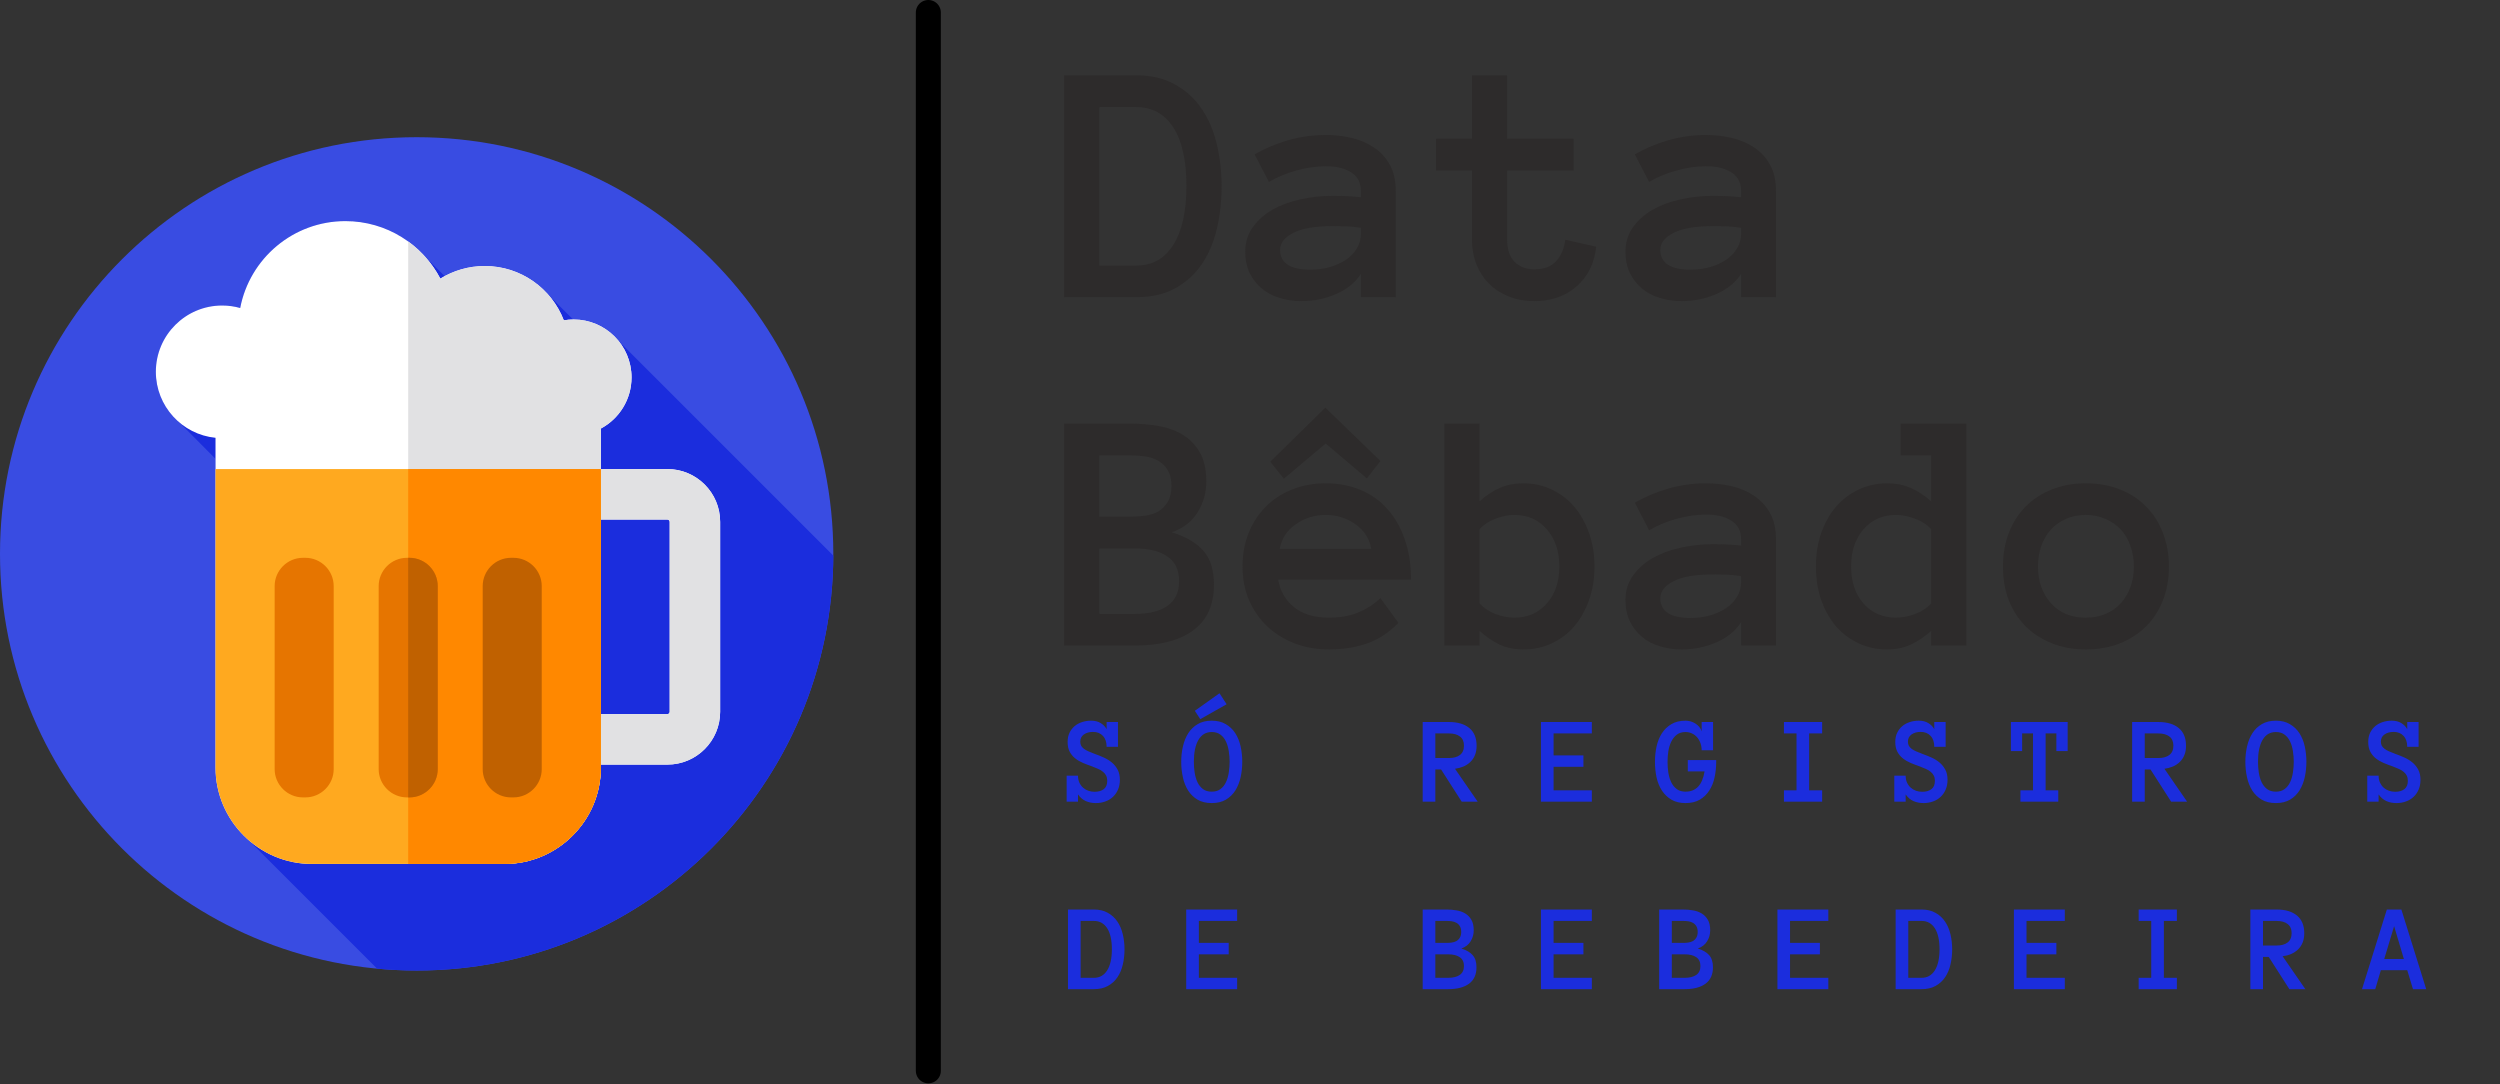 <svg width="3000" height="1301" viewBox="0 0 3000 1301" fill="none" xmlns="http://www.w3.org/2000/svg">
<rect x="0" y="0" width="3000" height="1301" fill="#333333" stroke="none"/>
<path d="M499.991 1164.62C776.129 1164.62 999.982 940.769 999.982 664.632C999.982 388.494 776.129 164.64 499.991 164.64C223.854 164.64 0 388.494 0 664.632C0 940.769 223.854 1164.62 499.991 1164.62Z" fill="#394CE2"/>
<path d="M999.969 666.77L742.27 409.074C729.524 393.4 710.09 383.38 688.313 383.38C688.122 383.38 687.932 383.39 687.737 383.392L658.395 354.193C639.774 332.779 612.352 319.228 581.745 319.228C564.331 319.228 547.954 323.628 533.632 331.351L510.204 308.158C486.675 281.88 452.515 265.326 414.464 265.326C351.767 265.326 299.583 310.22 288.234 369.611C281.351 367.667 274.097 366.607 266.591 366.607C222.64 366.607 187.013 402.236 187.013 446.185C187.013 470.738 198.136 492.689 215.613 507.284L258.617 550.634V921.135C258.617 955.49 273.822 986.447 297.814 1007.67L452.521 1162.38C468.151 1163.85 483.981 1164.64 499.995 1164.64C775.426 1164.64 998.816 941.93 999.969 666.77Z" fill="#1B2DDD"/>
<path d="M800.87 562.874H721.043V514.239C742.938 502.534 757.836 479.46 757.836 452.9C757.836 414.505 726.71 383.378 688.315 383.378C684.315 383.378 680.401 383.736 676.586 384.382C661.936 346.281 625.012 319.226 581.749 319.226C562.179 319.226 543.909 324.773 528.401 334.361C506.929 293.337 463.98 265.326 414.466 265.326C351.769 265.326 299.585 310.22 288.236 369.611C281.353 367.667 274.099 366.607 266.593 366.607C222.642 366.607 187.015 402.236 187.015 446.185C187.015 487.441 218.414 521.362 258.617 525.362V921.133C258.617 984.715 310.64 1036.74 374.226 1036.74H605.438C669.022 1036.74 721.045 984.717 721.045 921.133V917.508H800.871C835.781 917.508 864.18 889.108 864.18 854.2V626.185C864.178 591.274 835.78 562.874 800.87 562.874ZM803.621 854.202C803.621 855.643 802.309 856.956 800.867 856.956H721.043V623.431H800.87C802.311 623.431 803.623 624.743 803.623 626.185V854.202H803.621Z" fill="white"/>
<path d="M800.87 562.874H721.043V514.239C742.938 502.534 757.836 479.46 757.836 452.9C757.836 414.505 726.71 383.378 688.315 383.378C684.315 383.378 680.401 383.736 676.586 384.382C661.936 346.281 625.012 319.226 581.749 319.226C562.179 319.226 543.909 324.773 528.401 334.361C519.141 316.669 505.882 301.408 489.831 289.759V1036.74H605.438C669.022 1036.74 721.045 984.715 721.045 921.131V917.506H800.872C835.782 917.506 864.18 889.106 864.18 854.198L864.18 626.185C864.178 591.274 835.78 562.874 800.87 562.874ZM803.621 854.202C803.621 855.643 802.309 856.956 800.867 856.956H721.043V623.431H800.87C802.311 623.431 803.623 624.743 803.623 626.185V854.202H803.621Z" fill="#E1E1E3"/>
<path d="M374.224 1036.74H605.438C669.022 1036.74 721.046 984.719 721.046 921.135V562.876H258.617L258.617 921.135C258.617 984.719 310.64 1036.74 374.224 1036.74Z" fill="#FFA91F"/>
<path d="M489.831 562.874V1036.74H605.438C669.022 1036.74 721.046 984.719 721.046 921.135V562.876H489.831V562.874Z" fill="#FF8800"/>
<path d="M366.476 956.879H363.519C344.847 956.879 329.572 941.604 329.572 922.932V703.317C329.572 684.645 344.847 669.37 363.519 669.37H366.476C385.148 669.37 400.423 684.645 400.423 703.317V922.93C400.423 941.604 385.148 956.879 366.476 956.879Z" fill="#E67500"/>
<path d="M491.31 956.879H488.353C469.681 956.879 454.405 941.604 454.405 922.932V703.317C454.405 684.645 469.681 669.37 488.353 669.37H491.31C509.982 669.37 525.257 684.645 525.257 703.317V922.93C525.257 941.604 509.98 956.879 491.31 956.879Z" fill="#E67500"/>
<path d="M491.309 669.372H489.829V956.879L491.31 956.879C509.982 956.879 525.257 941.604 525.257 922.932L525.257 703.317C525.257 684.645 509.979 669.372 491.309 669.372Z" fill="#C06100"/>
<path d="M616.141 956.879H613.184C594.512 956.879 579.236 941.604 579.236 922.932V703.317C579.236 684.645 594.512 669.37 613.184 669.37H616.141C634.812 669.37 650.088 684.645 650.088 703.317V922.93C650.09 941.604 634.812 956.879 616.141 956.879Z" fill="#C06100"/>
<path d="M1465.94 223.395C1465.94 241.216 1464.04 258.22 1460.23 274.408C1456.55 290.46 1450.57 304.607 1442.27 316.851C1434.11 328.958 1423.5 338.616 1410.44 345.826C1397.52 353.036 1381.87 356.64 1363.51 356.64H1276.99V90.354H1363.51C1381.6 90.354 1397.11 94.027 1410.03 101.373C1423.09 108.583 1433.7 118.241 1441.86 130.348C1450.16 142.455 1456.21 156.535 1460.02 172.587C1463.97 188.639 1465.94 205.575 1465.94 223.395ZM1423.7 223.395C1423.7 192.652 1418.46 169.186 1407.99 152.998C1397.51 136.674 1382.69 128.512 1363.51 128.512H1319.23V318.687H1363.51C1382.69 318.687 1397.51 310.389 1407.99 293.793C1418.46 277.197 1423.7 253.731 1423.7 223.395Z" fill="#2D2B2B"/>
<path d="M1494.3 301.955C1494.3 290.8 1497.3 281.074 1503.28 272.776C1509.27 264.341 1517.09 257.336 1526.75 251.758C1536.54 246.181 1547.7 242.032 1560.21 239.311C1572.86 236.454 1585.72 235.026 1598.78 235.026C1605.99 235.026 1612.18 235.162 1617.35 235.434C1622.52 235.706 1627.75 236.114 1633.06 236.659V229.109C1633.06 219.178 1629.18 211.764 1621.43 206.867C1613.81 201.97 1603.74 199.521 1591.23 199.521C1579.8 199.521 1568.17 201.154 1556.33 204.418C1544.5 207.547 1533.28 212.172 1522.67 218.294L1505.53 185.238C1518.04 178.028 1531.44 172.382 1545.72 168.301C1560.14 164.084 1575.31 161.976 1591.23 161.976C1601.57 161.976 1611.7 163.132 1621.63 165.445C1631.7 167.757 1640.68 171.566 1648.57 176.872C1656.59 182.177 1662.99 189.115 1667.75 197.685C1672.51 206.119 1674.89 216.594 1674.89 229.109V356.64H1633.06V328.685C1626.39 339.024 1616.53 347.05 1603.47 352.763C1590.55 358.477 1576.6 361.334 1561.64 361.334C1552.39 361.334 1543.62 360.041 1535.32 357.457C1527.16 355.008 1520.08 351.267 1514.1 346.234C1508.11 341.201 1503.28 335.011 1499.61 327.665C1496.07 320.183 1494.3 311.613 1494.3 301.955ZM1572.45 323.584C1580.75 323.584 1588.51 322.564 1595.72 320.523C1603.06 318.347 1609.52 315.422 1615.1 311.749C1620.68 307.94 1625.03 303.383 1628.16 298.078C1631.43 292.773 1633.06 286.923 1633.06 280.529V273.388C1626.39 272.299 1620.13 271.687 1614.29 271.551C1608.44 271.415 1603.27 271.347 1598.78 271.347C1578.1 271.347 1562.46 274.068 1551.85 279.509C1541.37 284.951 1536.13 291.684 1536.13 299.71C1536.13 315.626 1548.24 323.584 1572.45 323.584Z" fill="#2D2B2B"/>
<path d="M1915.46 296.037C1913.29 316.034 1905.4 331.95 1891.79 343.785C1878.33 355.484 1861.46 361.334 1841.19 361.334C1830.03 361.334 1819.83 359.497 1810.58 355.824C1801.33 352.151 1793.44 347.05 1786.91 340.52C1780.38 333.991 1775.28 326.169 1771.61 317.055C1768.07 307.804 1766.3 297.738 1766.3 286.855V204.623H1723.25V166.465H1766.3V90.354H1808.54V166.465H1888.33V204.623H1808.54V286.855C1808.54 299.098 1811.53 308.212 1817.52 314.198C1823.51 320.183 1831.4 323.176 1841.19 323.176C1853.16 323.176 1862.07 319.707 1867.92 312.77C1873.77 305.832 1877.24 297.466 1878.33 287.671L1915.46 296.037Z" fill="#2D2B2B"/>
<path d="M1950.56 301.955C1950.56 290.8 1953.55 281.074 1959.54 272.776C1965.52 264.341 1973.35 257.336 1983.01 251.758C1992.8 246.181 2003.95 242.032 2016.47 239.311C2029.12 236.454 2041.98 235.026 2055.04 235.026C2062.24 235.026 2068.43 235.162 2073.6 235.434C2078.77 235.706 2084.01 236.114 2089.32 236.659V229.109C2089.32 219.178 2085.44 211.764 2077.68 206.867C2070.07 201.97 2060 199.521 2047.49 199.521C2036.06 199.521 2024.43 201.154 2012.59 204.418C2000.76 207.547 1989.53 212.172 1978.92 218.294L1961.78 185.238C1974.3 178.028 1987.7 172.382 2001.98 168.301C2016.4 164.084 2031.57 161.976 2047.49 161.976C2057.82 161.976 2067.96 163.132 2077.89 165.445C2087.96 167.757 2096.93 171.566 2104.82 176.872C2112.85 182.177 2119.24 189.115 2124 197.685C2128.77 206.119 2131.15 216.594 2131.15 229.109V356.64H2089.32V328.685C2082.65 339.024 2072.79 347.05 2059.73 352.763C2046.81 358.477 2032.86 361.334 2017.9 361.334C2008.65 361.334 1999.87 360.041 1991.58 357.457C1983.41 355.008 1976.34 351.267 1970.35 346.234C1964.37 341.201 1959.54 335.011 1955.87 327.665C1952.33 320.183 1950.56 311.613 1950.56 301.955ZM2028.71 323.584C2037.01 323.584 2044.76 322.564 2051.97 320.523C2059.32 318.347 2065.78 315.422 2071.36 311.749C2076.94 307.94 2081.29 303.383 2084.42 298.078C2087.68 292.773 2089.32 286.923 2089.32 280.529V273.388C2082.65 272.299 2076.39 271.687 2070.54 271.551C2064.69 271.415 2059.52 271.347 2055.04 271.347C2034.36 271.347 2018.71 274.068 2008.1 279.509C1997.63 284.951 1992.39 291.684 1992.39 299.71C1992.39 315.626 2004.5 323.584 2028.71 323.584Z" fill="#2D2B2B"/>
<path d="M1456.76 701.59C1456.76 725.804 1448.53 744.033 1432.07 756.276C1415.61 768.519 1392.21 774.64 1361.87 774.64H1276.99V508.354H1357.18C1368.34 508.354 1379.29 509.306 1390.03 511.211C1400.78 512.979 1410.37 516.38 1418.8 521.413C1427.37 526.447 1434.31 533.52 1439.62 542.635C1444.92 551.613 1447.58 563.312 1447.58 577.731C1447.58 591.199 1444.11 603.51 1437.17 614.665C1430.37 625.819 1420.03 633.845 1406.15 638.743C1423.16 644.048 1435.81 651.462 1444.11 660.984C1452.54 670.506 1456.76 684.042 1456.76 701.59ZM1405.74 583.241C1405.74 575.487 1404.25 569.161 1401.26 564.264C1398.4 559.367 1394.66 555.626 1390.03 553.041C1385.41 550.32 1380.24 548.552 1374.53 547.736C1368.81 546.92 1363.03 546.512 1357.18 546.512H1319.23V619.97H1357.18C1363.03 619.97 1368.81 619.562 1374.53 618.746C1380.24 617.929 1385.41 616.229 1390.03 613.644C1394.66 610.924 1398.4 607.115 1401.26 602.217C1404.25 597.32 1405.74 590.995 1405.74 583.241ZM1414.93 697.305C1414.93 683.974 1410.23 674.111 1400.85 667.718C1391.6 661.324 1378.61 658.127 1361.87 658.127H1319.23V736.687H1361.87C1378.61 736.687 1391.6 733.49 1400.85 727.097C1410.23 720.567 1414.93 710.637 1414.93 697.305Z" fill="#2D2B2B"/>
<path d="M1533.89 695.673C1535.93 708.732 1542.12 719.615 1552.46 728.321C1562.93 736.891 1576.94 741.176 1594.49 741.176C1608.23 741.176 1620.13 739.068 1630.2 734.851C1640.4 730.497 1649.18 724.784 1656.52 717.71L1678.15 747.502C1665.91 759.745 1652.92 768.111 1639.18 772.6C1625.58 777.089 1610.68 779.334 1594.49 779.334C1579.8 779.334 1566.13 776.885 1553.48 771.988C1540.83 767.091 1529.88 760.289 1520.63 751.583C1511.38 742.74 1504.1 732.266 1498.79 720.159C1493.62 708.052 1491.04 694.584 1491.04 679.757C1491.04 665.337 1493.42 652.074 1498.18 639.967C1503.08 627.724 1509.88 617.181 1518.59 608.339C1527.43 599.361 1537.97 592.423 1550.21 587.526C1562.46 582.493 1575.99 579.976 1590.82 579.976C1606.19 579.976 1620.13 582.629 1632.65 587.934C1645.16 593.103 1655.84 600.653 1664.69 610.583C1673.66 620.514 1680.67 632.689 1685.7 647.109C1690.74 661.392 1693.25 677.58 1693.25 695.673H1533.89ZM1645.5 658.535C1643.33 646.292 1637 636.498 1626.53 629.152C1616.05 621.67 1604.15 617.929 1590.82 617.929C1577.49 617.929 1565.52 621.67 1554.91 629.152C1544.3 636.498 1537.9 646.292 1535.73 658.535H1645.5ZM1656.52 553.245L1640.2 574.058L1590.82 532.228L1540.62 574.466L1524.3 554.061L1590.41 489.173L1656.52 553.245Z" fill="#2D2B2B"/>
<path d="M1733.25 508.354H1775.49V601.605C1783.51 594.395 1791.61 589.022 1799.77 585.485C1808.07 581.812 1817.52 579.976 1828.13 579.976C1840.37 579.976 1851.73 582.493 1862.21 587.526C1872.68 592.423 1881.66 599.293 1889.14 608.135C1896.62 616.841 1902.54 627.384 1906.89 639.763C1911.25 652.006 1913.42 665.337 1913.42 679.757C1913.42 694.312 1911.25 707.712 1906.89 719.955C1902.54 732.198 1896.62 742.74 1889.14 751.583C1881.66 760.289 1872.68 767.091 1862.21 771.988C1851.73 776.885 1840.37 779.334 1828.13 779.334C1817.52 779.334 1808.07 777.429 1799.77 773.62C1791.61 769.811 1783.51 764.302 1775.49 757.092V774.64H1733.25V508.354ZM1775.49 724.036C1780.52 729.613 1786.91 733.898 1794.67 736.891C1802.56 739.748 1810.11 741.176 1817.32 741.176C1833.23 741.176 1846.15 735.531 1856.09 724.24C1866.15 712.949 1871.19 698.121 1871.19 679.757C1871.19 661.392 1866.15 646.496 1856.09 635.07C1846.15 623.643 1833.23 617.929 1817.32 617.929C1810.11 617.929 1802.56 619.426 1794.67 622.418C1786.91 625.275 1780.52 629.492 1775.49 635.07V724.036Z" fill="#2D2B2B"/>
<path d="M1950.56 719.955C1950.56 708.8 1953.55 699.074 1959.54 690.776C1965.52 682.341 1973.35 675.336 1983.01 669.758C1992.8 664.181 2003.95 660.032 2016.47 657.311C2029.12 654.454 2041.98 653.026 2055.04 653.026C2062.24 653.026 2068.43 653.162 2073.6 653.434C2078.77 653.706 2084.01 654.114 2089.32 654.659V647.109C2089.32 637.178 2085.44 629.764 2077.68 624.867C2070.07 619.97 2060 617.521 2047.49 617.521C2036.06 617.521 2024.43 619.154 2012.59 622.418C2000.76 625.547 1989.53 630.172 1978.92 636.294L1961.78 603.238C1974.3 596.028 1987.7 590.382 2001.98 586.301C2016.4 582.084 2031.57 579.976 2047.49 579.976C2057.82 579.976 2067.96 581.132 2077.89 583.445C2087.96 585.757 2096.93 589.566 2104.82 594.872C2112.85 600.177 2119.24 607.115 2124 615.685C2128.77 624.119 2131.15 634.594 2131.15 647.109V774.64H2089.32V746.685C2082.65 757.024 2072.79 765.05 2059.73 770.763C2046.81 776.477 2032.86 779.334 2017.9 779.334C2008.65 779.334 1999.87 778.041 1991.58 775.457C1983.41 773.008 1976.34 769.267 1970.35 764.234C1964.37 759.201 1959.54 753.011 1955.87 745.665C1952.33 738.183 1950.56 729.613 1950.56 719.955ZM2028.71 741.584C2037.01 741.584 2044.76 740.564 2051.97 738.523C2059.32 736.347 2065.78 733.422 2071.36 729.749C2076.94 725.94 2081.29 721.383 2084.42 716.078C2087.68 710.772 2089.32 704.923 2089.32 698.529V691.388C2082.65 690.299 2076.39 689.687 2070.54 689.551C2064.69 689.415 2059.52 689.347 2055.04 689.347C2034.36 689.347 2018.71 692.068 2008.1 697.509C1997.63 702.951 1992.39 709.684 1992.39 717.71C1992.39 733.626 2004.5 741.584 2028.71 741.584Z" fill="#2D2B2B"/>
<path d="M2359.68 774.64H2317.44V757.092C2309.28 764.302 2301.05 769.811 2292.75 773.62C2284.46 777.429 2275 779.334 2264.39 779.334C2252.15 779.334 2240.79 776.885 2230.31 771.988C2219.84 767.091 2210.79 760.289 2203.18 751.583C2195.69 742.74 2189.78 732.198 2185.42 719.955C2181.21 707.712 2179.1 694.312 2179.1 679.757C2179.1 665.337 2181.21 652.006 2185.42 639.763C2189.78 627.384 2195.69 616.841 2203.18 608.135C2210.79 599.293 2219.84 592.423 2230.31 587.526C2240.79 582.493 2252.15 579.976 2264.39 579.976C2275 579.976 2284.46 581.812 2292.75 585.485C2301.05 589.022 2309.28 594.395 2317.44 601.605V546.512H2280.72V508.354H2359.68V774.64ZM2317.44 635.07C2312.41 629.492 2305.88 625.275 2297.86 622.418C2289.97 619.426 2282.42 617.929 2275.21 617.929C2259.29 617.929 2246.3 623.643 2236.23 635.07C2226.3 646.496 2221.34 661.392 2221.34 679.757C2221.34 698.121 2226.3 712.949 2236.23 724.24C2246.3 735.531 2259.29 741.176 2275.21 741.176C2282.42 741.176 2289.97 739.748 2297.86 736.891C2305.88 733.898 2312.41 729.613 2317.44 724.036V635.07Z" fill="#2D2B2B"/>
<path d="M2602.71 679.757C2602.71 694.584 2600.33 708.052 2595.57 720.159C2590.94 732.266 2584.21 742.74 2575.36 751.583C2566.66 760.289 2556.18 767.091 2543.94 771.988C2531.7 776.885 2518.03 779.334 2502.93 779.334C2488.1 779.334 2474.56 776.885 2462.32 771.988C2450.08 767.091 2439.54 760.289 2430.69 751.583C2421.99 742.74 2415.25 732.266 2410.49 720.159C2405.87 708.052 2403.55 694.584 2403.55 679.757C2403.55 665.337 2405.87 652.006 2410.49 639.763C2415.25 627.384 2421.99 616.773 2430.69 607.931C2439.54 598.953 2450.08 592.083 2462.32 587.322C2474.56 582.424 2488.1 579.976 2502.93 579.976C2518.03 579.976 2531.7 582.424 2543.94 587.322C2556.18 592.083 2566.66 598.953 2575.36 607.931C2584.21 616.773 2590.94 627.384 2595.57 639.763C2600.33 652.006 2602.71 665.337 2602.71 679.757ZM2560.67 679.757C2560.67 671.187 2559.31 663.093 2556.59 655.475C2554.01 647.721 2550.2 641.123 2545.17 635.682C2540.13 630.24 2534.01 625.955 2526.8 622.827C2519.73 619.562 2511.77 617.929 2502.93 617.929C2493.95 617.929 2485.92 619.562 2478.85 622.827C2471.78 625.955 2465.79 630.24 2460.89 635.682C2456 641.123 2452.19 647.721 2449.47 655.475C2446.88 663.093 2445.59 671.187 2445.59 679.757C2445.59 688.735 2446.88 696.897 2449.47 704.243C2452.19 711.589 2456 718.05 2460.89 723.628C2465.79 729.205 2471.78 733.558 2478.85 736.687C2485.92 739.68 2493.95 741.176 2502.93 741.176C2511.77 741.176 2519.73 739.68 2526.8 736.687C2534.01 733.558 2540.13 729.205 2545.17 723.628C2550.2 718.05 2554.01 711.589 2556.59 704.243C2559.31 696.897 2560.67 688.735 2560.67 679.757Z" fill="#2D2B2B"/>
<line x1="1114" y1="15" x2="1114" y2="1285" stroke="black" stroke-width="30" stroke-linecap="round"/>
<path d="M1343.84 935.779C1343.84 940.174 1343.09 944.104 1341.57 947.571C1340.11 950.989 1338.08 953.895 1335.5 956.287C1332.96 958.68 1329.9 960.511 1326.34 961.78C1322.82 963.05 1319.06 963.685 1315.06 963.685C1310.57 963.685 1306.52 962.879 1302.9 961.268C1299.29 959.656 1296.19 956.995 1293.6 953.284V962H1279.98V930.799H1293.6C1293.6 933.924 1294.14 936.683 1295.21 939.075C1296.33 941.468 1297.8 943.494 1299.61 945.154C1301.41 946.766 1303.51 948.011 1305.91 948.89C1308.3 949.72 1310.84 950.135 1313.52 950.135C1318.06 950.135 1321.73 949.085 1324.51 946.985C1327.29 944.886 1328.68 941.541 1328.68 936.951C1328.68 934.559 1328.24 932.508 1327.37 930.799C1326.54 929.09 1325.31 927.576 1323.7 926.258C1322.14 924.891 1320.21 923.719 1317.92 922.742C1315.62 921.717 1313.01 920.643 1310.08 919.52C1306.61 918.348 1303.15 917.029 1299.68 915.564C1296.21 914.1 1293.11 912.293 1290.38 910.145C1287.64 907.996 1285.42 905.359 1283.71 902.234C1282 899.061 1281.15 895.081 1281.15 890.296C1281.15 886.097 1281.91 882.435 1283.42 879.31C1284.98 876.136 1287.03 873.475 1289.57 871.326C1292.16 869.178 1295.14 867.566 1298.51 866.492C1301.93 865.369 1305.54 864.808 1309.35 864.808C1313.74 864.808 1317.5 865.735 1320.63 867.591C1323.8 869.446 1326.24 871.912 1327.95 874.988V866.419H1341.57V896.155H1327.95C1327.95 890.54 1326.46 886.17 1323.48 883.045C1320.55 879.871 1316.6 878.284 1311.62 878.284C1307.22 878.284 1303.56 879.31 1300.63 881.36C1297.75 883.411 1296.31 886.292 1296.31 890.003C1296.31 891.907 1296.68 893.543 1297.41 894.91C1298.19 896.229 1299.29 897.449 1300.71 898.572C1302.17 899.646 1304 900.672 1306.2 901.648C1308.4 902.576 1310.93 903.602 1313.82 904.725C1317.43 905.994 1321.02 907.435 1324.58 909.046C1328.15 910.657 1331.34 912.635 1334.18 914.979C1337.01 917.322 1339.33 920.179 1341.13 923.548C1342.94 926.868 1343.84 930.945 1343.84 935.779ZM1417.47 914.173C1417.47 907.776 1418.15 901.6 1419.52 895.643C1420.89 889.686 1423.01 884.437 1425.89 879.896C1428.77 875.354 1432.53 871.717 1437.17 868.982C1441.86 866.199 1447.5 864.808 1454.09 864.808C1460.68 864.808 1466.3 866.199 1470.93 868.982C1475.62 871.717 1479.43 875.354 1482.36 879.896C1485.29 884.437 1487.41 889.686 1488.73 895.643C1490.05 901.6 1490.71 907.776 1490.71 914.173C1490.71 920.569 1490.05 926.746 1488.73 932.703C1487.41 938.611 1485.31 943.885 1482.43 948.523C1479.55 953.113 1475.77 956.8 1471.08 959.583C1466.44 962.317 1460.78 963.685 1454.09 963.685C1447.4 963.685 1441.71 962.317 1437.02 959.583C1432.38 956.8 1428.6 953.113 1425.67 948.523C1422.79 943.885 1420.71 938.611 1419.45 932.703C1418.13 926.746 1417.47 920.569 1417.47 914.173ZM1432.63 914.173C1432.63 918.47 1432.95 922.767 1433.58 927.063C1434.26 931.36 1435.39 935.218 1436.95 938.636C1438.56 942.005 1440.73 944.739 1443.47 946.839C1446.25 948.938 1449.79 949.988 1454.09 949.988C1458.39 949.988 1461.9 948.938 1464.64 946.839C1467.42 944.739 1469.59 942.005 1471.15 938.636C1472.77 935.218 1473.89 931.36 1474.52 927.063C1475.21 922.767 1475.55 918.47 1475.55 914.173C1475.55 909.876 1475.21 905.604 1474.52 901.355C1473.89 897.107 1472.77 893.274 1471.15 889.856C1469.59 886.438 1467.39 883.68 1464.56 881.58C1461.78 879.48 1458.29 878.431 1454.09 878.431C1447.11 878.431 1441.78 881.58 1438.12 887.879C1434.46 894.178 1432.63 902.942 1432.63 914.173ZM1471.96 845.105L1440.32 862.977L1433.8 852.942L1463.39 831.922L1471.96 845.105ZM1773.23 962H1754.04L1729.29 923.328H1722.4V962H1707.24V866.419H1738.74C1749.24 866.419 1757.39 868.836 1763.2 873.67C1769.01 878.455 1771.92 885.56 1771.92 894.983C1771.92 899.183 1771.26 902.894 1769.94 906.116C1768.67 909.29 1766.84 912.024 1764.45 914.319C1762.1 916.614 1759.34 918.445 1756.17 919.812C1753.04 921.131 1749.65 922.034 1745.99 922.522L1773.23 962ZM1756.75 894.764C1756.75 889.881 1755.14 886.219 1751.92 883.777C1748.75 881.336 1744.35 880.115 1738.74 880.115H1722.4V909.632H1738.74C1744.35 909.632 1748.75 908.411 1751.92 905.97C1755.14 903.528 1756.75 899.793 1756.75 894.764ZM1910.21 962H1849.13V866.419H1910.21V880.115H1864.29V906.482H1900.1V920.179H1864.29V948.377H1910.21V962ZM2059.42 914.466C2059.42 920.96 2058.76 927.161 2057.44 933.069C2056.17 938.978 2054.05 944.202 2051.07 948.743C2048.14 953.284 2044.33 956.922 2039.65 959.656C2035.01 962.342 2029.34 963.685 2022.65 963.685C2015.96 963.685 2010.3 962.317 2005.66 959.583C2001.02 956.8 1997.21 953.138 1994.24 948.597C1991.31 944.056 1989.18 938.807 1987.86 932.85C1986.59 926.893 1985.96 920.716 1985.96 914.319C1985.96 907.923 1986.59 901.746 1987.86 895.789C1989.18 889.832 1991.31 884.559 1994.24 879.969C1997.21 875.379 2001.02 871.717 2005.66 868.982C2010.3 866.199 2015.96 864.808 2022.65 864.808C2024.56 864.808 2026.51 865.076 2028.51 865.613C2030.51 866.15 2032.42 866.98 2034.23 868.104C2036.03 869.178 2037.62 870.521 2038.99 872.132C2040.4 873.743 2041.4 875.599 2041.99 877.698V866.419H2055.69V900.33H2041.99C2041.99 897.352 2041.53 894.544 2040.6 891.907C2039.67 889.222 2038.35 886.878 2036.64 884.876C2034.93 882.874 2032.88 881.312 2030.49 880.188C2028.1 879.017 2025.49 878.431 2022.65 878.431C2018.36 878.431 2014.84 879.505 2012.11 881.653C2009.37 883.802 2007.17 886.585 2005.51 890.003C2003.85 893.421 2002.68 897.254 2002 901.502C2001.36 905.75 2001.05 910.022 2001.05 914.319C2001.05 918.616 2001.36 922.889 2002 927.137C2002.68 931.385 2003.83 935.218 2005.44 938.636C2007.05 942.005 2009.25 944.739 2012.03 946.839C2014.82 948.938 2018.36 949.988 2022.65 949.988C2028.85 949.988 2033.86 948.011 2037.67 944.056C2041.48 940.101 2044.09 933.973 2045.5 925.672H2025.36V912.049H2059.42V914.466ZM2186.58 962H2140.73V948.377H2155.82V880.115H2140.73V866.419H2186.58V880.115H2170.98V948.377H2186.58V962ZM2337.04 935.779C2337.04 940.174 2336.28 944.104 2334.77 947.571C2333.3 950.989 2331.28 953.895 2328.69 956.287C2326.15 958.68 2323.1 960.511 2319.53 961.78C2316.02 963.05 2312.26 963.685 2308.25 963.685C2303.76 963.685 2299.71 962.879 2296.1 961.268C2292.48 959.656 2289.38 956.995 2286.79 953.284V962H2273.17V930.799H2286.79C2286.79 933.924 2287.33 936.683 2288.41 939.075C2289.53 941.468 2290.99 943.494 2292.8 945.154C2294.61 946.766 2296.71 948.011 2299.1 948.89C2301.49 949.72 2304.03 950.135 2306.72 950.135C2311.26 950.135 2314.92 949.085 2317.7 946.985C2320.49 944.886 2321.88 941.541 2321.88 936.951C2321.88 934.559 2321.44 932.508 2320.56 930.799C2319.73 929.09 2318.51 927.576 2316.9 926.258C2315.33 924.891 2313.41 923.719 2311.11 922.742C2308.82 921.717 2306.2 920.643 2303.27 919.52C2299.81 918.348 2296.34 917.029 2292.87 915.564C2289.41 914.1 2286.31 912.293 2283.57 910.145C2280.84 907.996 2278.62 905.359 2276.91 902.234C2275.2 899.061 2274.34 895.081 2274.34 890.296C2274.34 886.097 2275.1 882.435 2276.61 879.31C2278.18 876.136 2280.23 873.475 2282.77 871.326C2285.35 869.178 2288.33 867.566 2291.7 866.492C2295.12 865.369 2298.73 864.808 2302.54 864.808C2306.94 864.808 2310.7 865.735 2313.82 867.591C2316.99 869.446 2319.44 871.912 2321.14 874.988V866.419H2334.77V896.155H2321.14C2321.14 890.54 2319.66 886.17 2316.68 883.045C2313.75 879.871 2309.79 878.284 2304.81 878.284C2300.42 878.284 2296.75 879.31 2293.83 881.36C2290.94 883.411 2289.5 886.292 2289.5 890.003C2289.5 891.907 2289.87 893.543 2290.6 894.91C2291.38 896.229 2292.48 897.449 2293.9 898.572C2295.36 899.646 2297.19 900.672 2299.39 901.648C2301.59 902.576 2304.13 903.602 2307.01 904.725C2310.62 905.994 2314.21 907.435 2317.78 909.046C2321.34 910.657 2324.54 912.635 2327.37 914.979C2330.2 917.322 2332.52 920.179 2334.33 923.548C2336.13 926.868 2337.04 930.945 2337.04 935.779ZM2481.19 901.282H2467.64V880.115H2454.75V948.377H2469.91V962H2424.5V948.377H2439.59V880.115H2426.55V901.282H2413.08V866.419H2481.19V901.282ZM2624.54 962H2605.35L2580.6 923.328H2573.71V962H2558.55V866.419H2590.05C2600.54 866.419 2608.7 868.836 2614.51 873.67C2620.32 878.455 2623.22 885.56 2623.22 894.983C2623.22 899.183 2622.57 902.894 2621.25 906.116C2619.98 909.29 2618.15 912.024 2615.75 914.319C2613.41 916.614 2610.65 918.445 2607.48 919.812C2604.35 921.131 2600.96 922.034 2597.3 922.522L2624.54 962ZM2608.06 894.764C2608.06 889.881 2606.45 886.219 2603.23 883.777C2600.06 881.336 2595.66 880.115 2590.05 880.115H2573.71V909.632H2590.05C2595.66 909.632 2600.06 908.411 2603.23 905.97C2606.45 903.528 2608.06 899.793 2608.06 894.764ZM2694.43 914.173C2694.43 907.776 2695.11 901.6 2696.48 895.643C2697.85 889.686 2699.97 884.437 2702.85 879.896C2705.73 875.354 2709.49 871.717 2714.13 868.982C2718.82 866.199 2724.46 864.808 2731.05 864.808C2737.64 864.808 2743.26 866.199 2747.9 868.982C2752.58 871.717 2756.39 875.354 2759.32 879.896C2762.25 884.437 2764.38 889.686 2765.7 895.643C2767.01 901.6 2767.67 907.776 2767.67 914.173C2767.67 920.569 2767.01 926.746 2765.7 932.703C2764.38 938.611 2762.28 943.885 2759.4 948.523C2756.52 953.113 2752.73 956.8 2748.04 959.583C2743.41 962.317 2737.74 963.685 2731.05 963.685C2724.36 963.685 2718.67 962.317 2713.99 959.583C2709.35 956.8 2705.56 953.113 2702.63 948.523C2699.75 943.885 2697.68 938.611 2696.41 932.703C2695.09 926.746 2694.43 920.569 2694.43 914.173ZM2709.59 914.173C2709.59 918.47 2709.91 922.767 2710.54 927.063C2711.23 931.36 2712.35 935.218 2713.91 938.636C2715.52 942.005 2717.7 944.739 2720.43 946.839C2723.21 948.938 2726.75 949.988 2731.05 949.988C2735.35 949.988 2738.86 948.938 2741.6 946.839C2744.38 944.739 2746.55 942.005 2748.12 938.636C2749.73 935.218 2750.85 931.36 2751.49 927.063C2752.17 922.767 2752.51 918.47 2752.51 914.173C2752.51 909.876 2752.17 905.604 2751.49 901.355C2750.85 897.107 2749.73 893.274 2748.12 889.856C2746.55 886.438 2744.36 883.68 2741.53 881.58C2738.74 879.48 2735.25 878.431 2731.05 878.431C2724.07 878.431 2718.75 881.58 2715.08 887.879C2711.42 894.178 2709.59 902.942 2709.59 914.173ZM2904.58 935.779C2904.58 940.174 2903.82 944.104 2902.31 947.571C2900.84 950.989 2898.82 953.895 2896.23 956.287C2893.69 958.68 2890.64 960.511 2887.07 961.78C2883.56 963.05 2879.8 963.685 2875.79 963.685C2871.3 963.685 2867.25 962.879 2863.63 961.268C2860.02 959.656 2856.92 956.995 2854.33 953.284V962H2840.71V930.799H2854.33C2854.33 933.924 2854.87 936.683 2855.94 939.075C2857.07 941.468 2858.53 943.494 2860.34 945.154C2862.15 946.766 2864.25 948.011 2866.64 948.89C2869.03 949.72 2871.57 950.135 2874.25 950.135C2878.8 950.135 2882.46 949.085 2885.24 946.985C2888.02 944.886 2889.42 941.541 2889.42 936.951C2889.42 934.559 2888.98 932.508 2888.1 930.799C2887.27 929.09 2886.05 927.576 2884.44 926.258C2882.87 924.891 2880.94 923.719 2878.65 922.742C2876.35 921.717 2873.74 920.643 2870.81 919.52C2867.35 918.348 2863.88 917.029 2860.41 915.564C2856.95 914.1 2853.84 912.293 2851.11 910.145C2848.38 907.996 2846.15 905.359 2844.45 902.234C2842.74 899.061 2841.88 895.081 2841.88 890.296C2841.88 886.097 2842.64 882.435 2844.15 879.31C2845.71 876.136 2847.77 873.475 2850.3 871.326C2852.89 869.178 2855.87 867.566 2859.24 866.492C2862.66 865.369 2866.27 864.808 2870.08 864.808C2874.47 864.808 2878.23 865.735 2881.36 867.591C2884.53 869.446 2886.97 871.912 2888.68 874.988V866.419H2902.31V896.155H2888.68C2888.68 890.54 2887.19 886.17 2884.22 883.045C2881.29 879.871 2877.33 878.284 2872.35 878.284C2867.96 878.284 2864.29 879.31 2861.36 881.36C2858.48 883.411 2857.04 886.292 2857.04 890.003C2857.04 891.907 2857.41 893.543 2858.14 894.91C2858.92 896.229 2860.02 897.449 2861.44 898.572C2862.9 899.646 2864.73 900.672 2866.93 901.648C2869.13 902.576 2871.67 903.602 2874.55 904.725C2878.16 905.994 2881.75 907.435 2885.31 909.046C2888.88 910.657 2892.08 912.635 2894.91 914.979C2897.74 917.322 2900.06 920.179 2901.87 923.548C2903.67 926.868 2904.58 930.945 2904.58 935.779ZM1349.41 1139.17C1349.41 1145.57 1348.73 1151.67 1347.36 1157.48C1346.04 1163.25 1343.89 1168.32 1340.92 1172.72C1337.99 1177.06 1334.18 1180.53 1329.49 1183.12C1324.85 1185.71 1319.24 1187 1312.64 1187H1281.59V1091.42H1312.64C1319.14 1091.42 1324.7 1092.74 1329.34 1095.37C1334.03 1097.96 1337.84 1101.43 1340.77 1105.77C1343.75 1110.12 1345.92 1115.17 1347.29 1120.94C1348.7 1126.7 1349.41 1132.78 1349.41 1139.17ZM1334.25 1139.17C1334.25 1128.14 1332.37 1119.71 1328.61 1113.9C1324.85 1108.04 1319.53 1105.12 1312.64 1105.12H1296.75V1173.38H1312.64C1319.53 1173.38 1324.85 1170.4 1328.61 1164.44C1332.37 1158.48 1334.25 1150.06 1334.25 1139.17ZM1484.56 1187H1423.47V1091.42H1484.56V1105.12H1438.63V1131.48H1474.45V1145.18H1438.63V1173.38H1484.56V1187ZM1771.77 1160.78C1771.77 1169.47 1768.82 1176.01 1762.91 1180.41C1757 1184.8 1748.6 1187 1737.71 1187H1707.24V1091.42H1736.03C1740.03 1091.42 1743.96 1091.76 1747.82 1092.44C1751.68 1093.08 1755.12 1094.3 1758.15 1096.11C1761.22 1097.91 1763.71 1100.45 1765.62 1103.72C1767.52 1106.95 1768.47 1111.15 1768.47 1116.32C1768.47 1121.16 1767.23 1125.57 1764.74 1129.58C1762.3 1133.58 1758.59 1136.46 1753.61 1138.22C1759.71 1140.12 1764.25 1142.79 1767.23 1146.2C1770.26 1149.62 1771.77 1154.48 1771.77 1160.78ZM1753.46 1118.3C1753.46 1115.52 1752.92 1113.25 1751.85 1111.49C1750.82 1109.73 1749.48 1108.39 1747.82 1107.46C1746.16 1106.48 1744.3 1105.85 1742.25 1105.55C1740.2 1105.26 1738.13 1105.12 1736.03 1105.12H1722.4V1131.48H1736.03C1738.13 1131.48 1740.2 1131.34 1742.25 1131.04C1744.3 1130.75 1746.16 1130.14 1747.82 1129.21C1749.48 1128.24 1750.82 1126.87 1751.85 1125.11C1752.92 1123.35 1753.46 1121.08 1753.46 1118.3ZM1756.75 1159.24C1756.75 1154.46 1755.07 1150.92 1751.7 1148.62C1748.38 1146.33 1743.72 1145.18 1737.71 1145.18H1722.4V1173.38H1737.71C1743.72 1173.38 1748.38 1172.23 1751.7 1169.93C1755.07 1167.59 1756.75 1164.03 1756.75 1159.24ZM1910.21 1187H1849.13V1091.42H1910.21V1105.12H1864.29V1131.48H1900.1V1145.18H1864.29V1173.38H1910.21V1187ZM2055.54 1160.78C2055.54 1169.47 2052.58 1176.01 2046.68 1180.41C2040.77 1184.8 2032.37 1187 2021.48 1187H1991.01V1091.42H2019.8C2023.8 1091.42 2027.73 1091.76 2031.59 1092.44C2035.45 1093.08 2038.89 1094.3 2041.92 1096.11C2044.99 1097.91 2047.48 1100.45 2049.39 1103.72C2051.29 1106.95 2052.24 1111.15 2052.24 1116.32C2052.24 1121.16 2051 1125.57 2048.51 1129.58C2046.07 1133.58 2042.36 1136.46 2037.38 1138.22C2043.48 1140.12 2048.02 1142.79 2051 1146.2C2054.03 1149.62 2055.54 1154.48 2055.54 1160.78ZM2037.23 1118.3C2037.23 1115.52 2036.69 1113.25 2035.62 1111.49C2034.59 1109.73 2033.25 1108.39 2031.59 1107.46C2029.93 1106.48 2028.07 1105.85 2026.02 1105.55C2023.97 1105.26 2021.9 1105.12 2019.8 1105.12H2006.17V1131.48H2019.8C2021.9 1131.48 2023.97 1131.34 2026.02 1131.04C2028.07 1130.75 2029.93 1130.14 2031.59 1129.21C2033.25 1128.24 2034.59 1126.87 2035.62 1125.11C2036.69 1123.35 2037.23 1121.08 2037.23 1118.3ZM2040.52 1159.24C2040.52 1154.46 2038.84 1150.92 2035.47 1148.62C2032.15 1146.33 2027.49 1145.18 2021.48 1145.18H2006.17V1173.38H2021.48C2027.49 1173.38 2032.15 1172.23 2035.47 1169.93C2038.84 1167.59 2040.52 1164.03 2040.52 1159.24ZM2193.98 1187H2132.9V1091.42H2193.98V1105.12H2148.06V1131.48H2183.87V1145.18H2148.06V1173.38H2193.98V1187ZM2342.6 1139.17C2342.6 1145.57 2341.92 1151.67 2340.55 1157.48C2339.24 1163.25 2337.09 1168.32 2334.11 1172.72C2331.18 1177.06 2327.37 1180.53 2322.68 1183.12C2318.04 1185.71 2312.43 1187 2305.84 1187H2274.78V1091.42H2305.84C2312.33 1091.42 2317.9 1092.74 2322.54 1095.37C2327.22 1097.96 2331.03 1101.43 2333.96 1105.77C2336.94 1110.12 2339.11 1115.17 2340.48 1120.94C2341.9 1126.7 2342.6 1132.78 2342.6 1139.17ZM2327.44 1139.17C2327.44 1128.14 2325.56 1119.71 2321.8 1113.9C2318.04 1108.04 2312.72 1105.12 2305.84 1105.12H2289.94V1173.38H2305.84C2312.72 1173.38 2318.04 1170.4 2321.8 1164.44C2325.56 1158.48 2327.44 1150.06 2327.44 1139.17ZM2477.75 1187H2416.67V1091.42H2477.75V1105.12H2431.83V1131.48H2467.64V1145.18H2431.83V1173.38H2477.75V1187ZM2612.24 1187H2566.39V1173.38H2581.48V1105.12H2566.39V1091.42H2612.24V1105.12H2596.64V1173.38H2612.24V1187ZM2766.43 1187H2747.24L2722.48 1148.33H2715.6V1187H2700.44V1091.42H2731.93C2742.43 1091.42 2750.58 1093.84 2756.39 1098.67C2762.2 1103.46 2765.11 1110.56 2765.11 1119.98C2765.11 1124.18 2764.45 1127.89 2763.13 1131.12C2761.86 1134.29 2760.03 1137.02 2757.64 1139.32C2755.29 1141.61 2752.54 1143.45 2749.36 1144.81C2746.24 1146.13 2742.84 1147.03 2739.18 1147.52L2766.43 1187ZM2749.95 1119.76C2749.95 1114.88 2748.34 1111.22 2745.11 1108.78C2741.94 1106.34 2737.55 1105.12 2731.93 1105.12H2715.6V1134.63H2731.93C2737.55 1134.63 2741.94 1133.41 2745.11 1130.97C2748.34 1128.53 2749.95 1124.79 2749.95 1119.76ZM2895.57 1187L2888.68 1164.22H2857.04L2850.3 1187H2834.41L2864.22 1091.42H2881.65L2911.46 1187H2895.57ZM2861.07 1150.82H2884.66L2872.94 1111.41L2861.07 1150.82Z" fill="#1B2DDD"/>
</svg>
